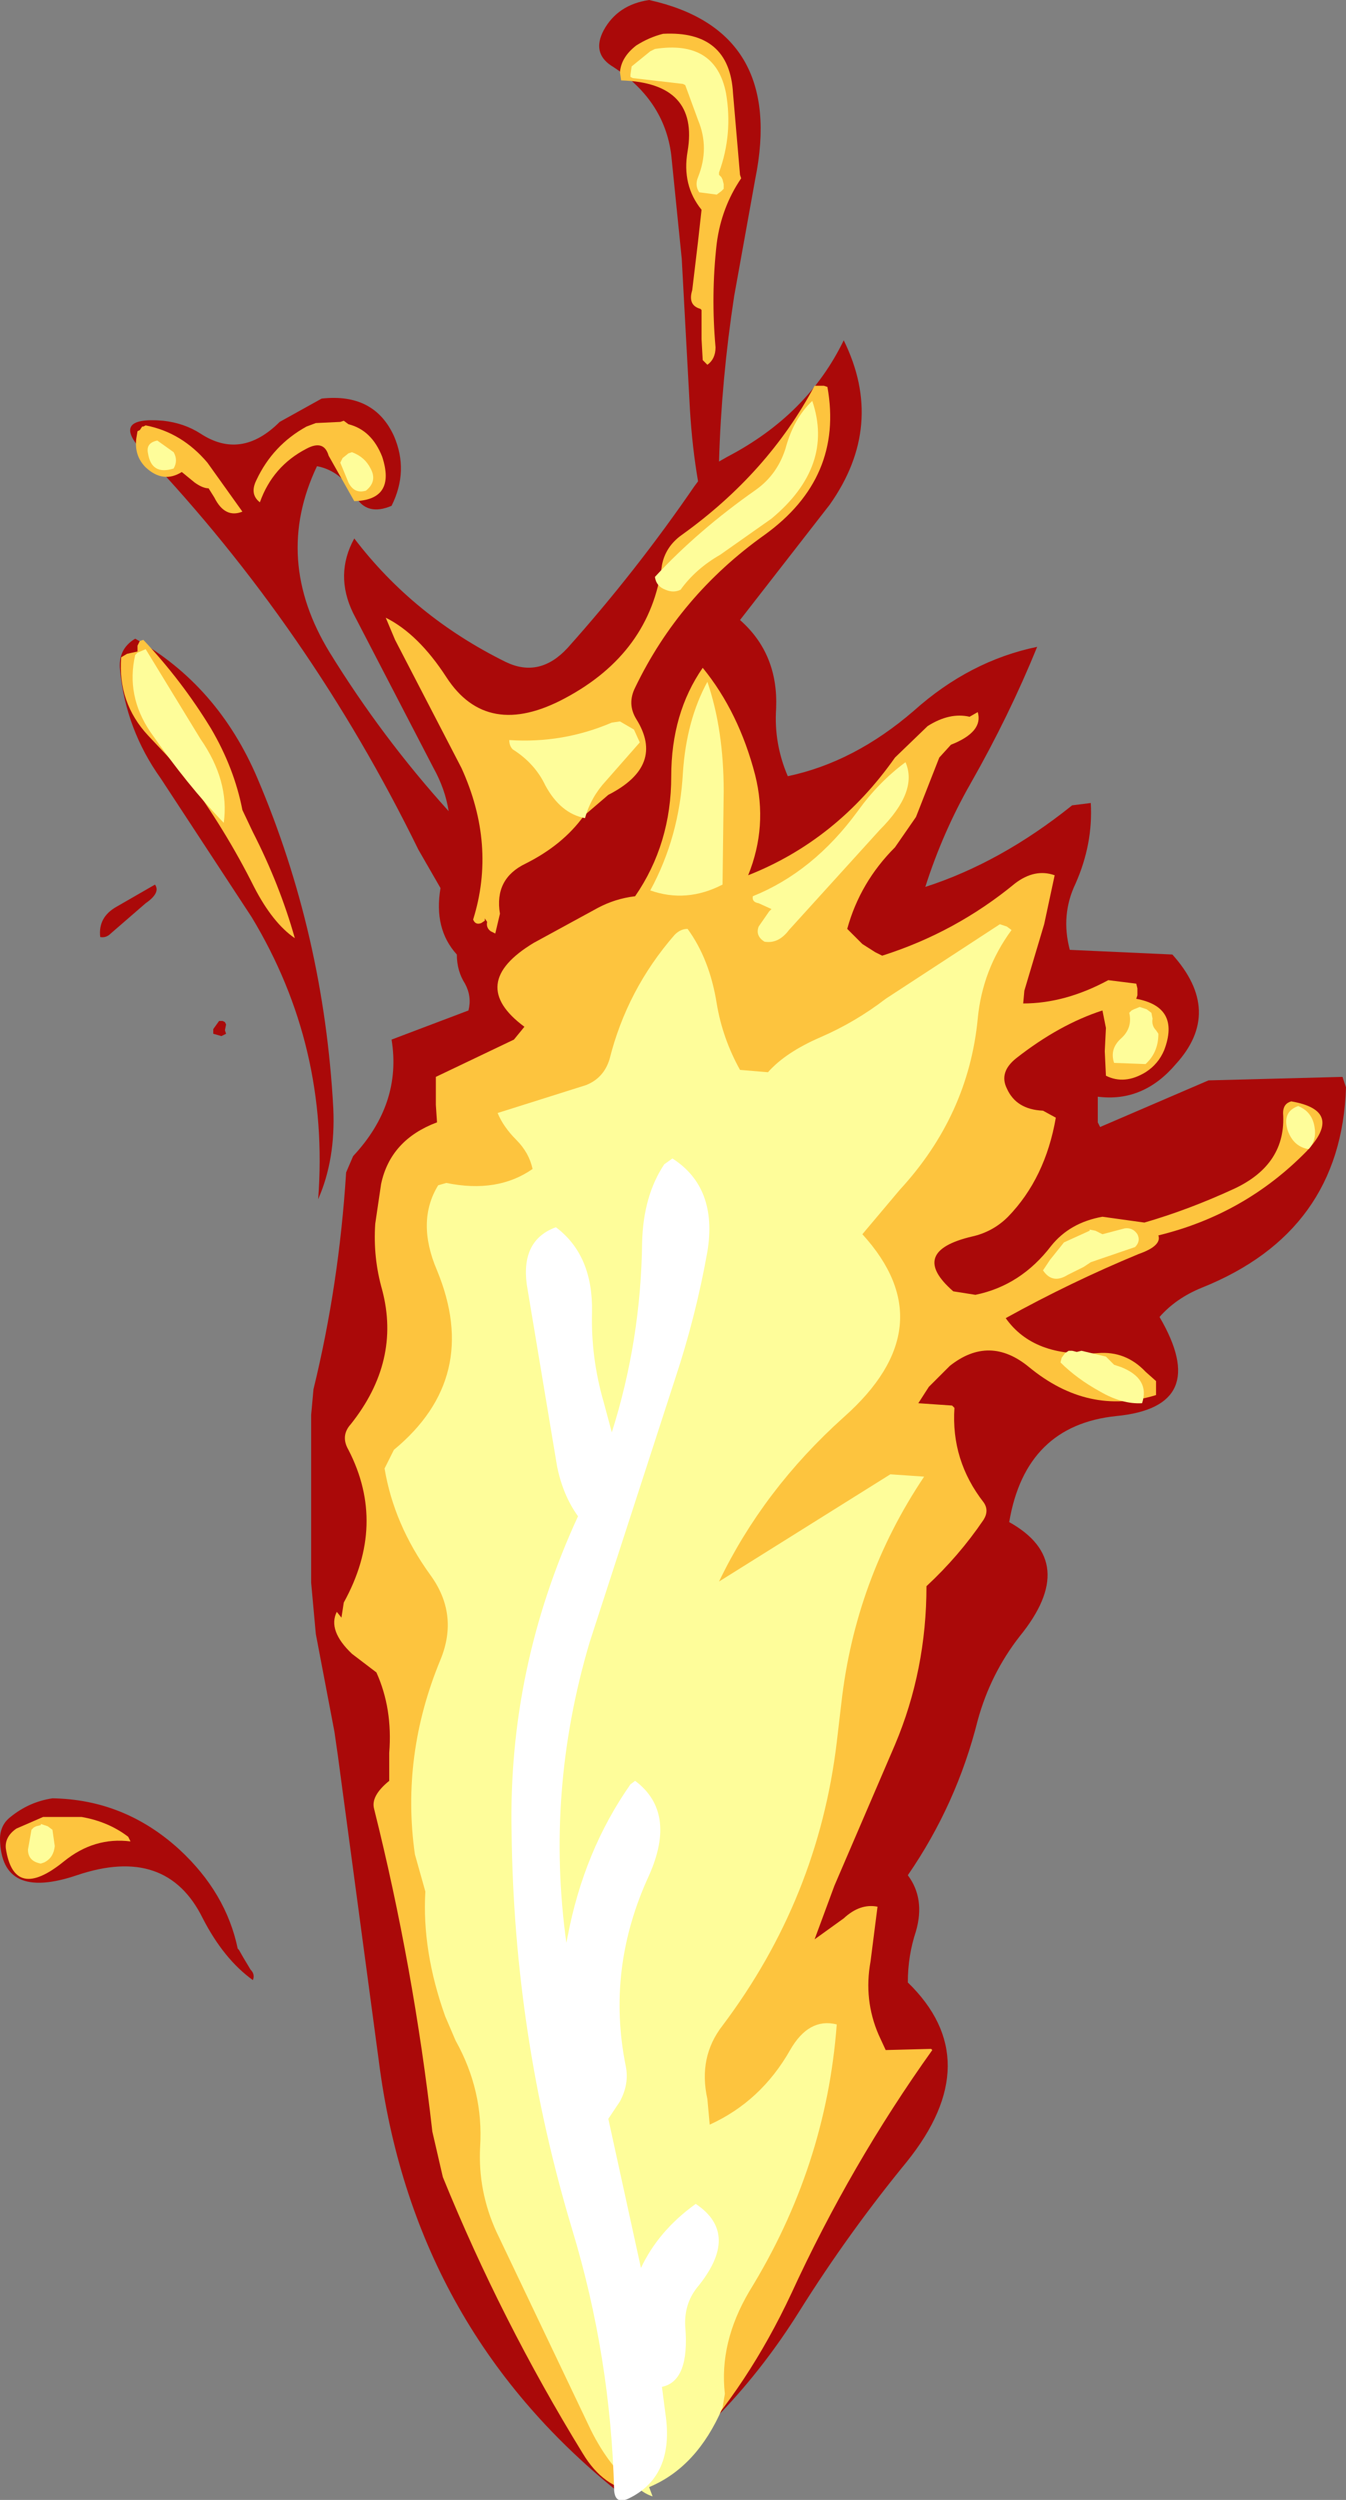 <?xml version="1.0" encoding="UTF-8" standalone="no"?>
<svg xmlns:ffdec="https://www.free-decompiler.com/flash" xmlns:xlink="http://www.w3.org/1999/xlink" ffdec:objectType="shape" height="107.25px" width="57.75px" xmlns="http://www.w3.org/2000/svg">
  <rect width="100%" height="100%" fill="#808080" stroke="none"/>
  <g transform="matrix(1.0, 0.0, 0.0, 1.0, 20.75, 152.4)">
    <path d="M7.1 -152.4 Q12.95 -151.1 11.65 -144.7 L10.75 -139.7 Q10.2 -136.1 10.1 -132.6 L10.45 -132.8 Q13.9 -134.6 15.45 -137.8 17.25 -134.15 14.85 -130.75 L11.0 -125.8 Q12.65 -124.35 12.55 -122.0 12.45 -120.5 13.05 -119.1 15.9 -119.7 18.45 -121.9 20.85 -124.05 23.75 -124.65 22.55 -121.7 20.9 -118.8 19.7 -116.7 18.95 -114.35 22.2 -115.4 25.25 -117.85 L26.05 -117.95 Q26.15 -116.2 25.4 -114.5 24.75 -113.15 25.15 -111.65 L29.55 -111.45 Q31.75 -109.0 29.7 -106.75 28.3 -105.1 26.35 -105.35 L26.35 -104.85 26.35 -104.25 26.45 -104.05 31.1 -106.05 36.85 -106.2 37.0 -105.75 Q36.8 -99.55 30.8 -97.15 29.7 -96.7 29.0 -95.9 31.25 -92.05 27.15 -91.65 23.25 -91.25 22.55 -87.1 25.6 -85.4 23.0 -82.2 21.75 -80.6 21.2 -78.6 20.3 -75.0 18.2 -71.95 18.95 -70.95 18.55 -69.55 18.2 -68.5 18.2 -67.35 21.65 -64.0 18.15 -59.65 15.65 -56.6 13.55 -53.25 10.55 -48.45 6.1 -45.45 5.95 -45.35 5.7 -45.55 -3.05 -52.6 -4.5 -64.0 L-6.25 -77.05 -6.4 -78.1 -7.2 -82.3 -7.4 -84.5 -7.4 -91.7 -7.3 -92.8 Q-6.2 -97.3 -5.9 -102.1 L-5.6 -102.8 Q-3.5 -105.05 -3.95 -107.8 L-0.65 -109.05 Q-0.5 -109.65 -0.8 -110.2 -1.15 -110.75 -1.15 -111.45 -2.15 -112.55 -1.85 -114.3 L-2.8 -115.95 Q-7.45 -125.45 -14.55 -132.95 -16.1 -134.55 -13.75 -134.35 -12.85 -134.25 -12.15 -133.8 -10.4 -132.65 -8.75 -134.3 L-6.95 -135.3 Q-4.7 -135.55 -3.85 -133.7 -3.2 -132.2 -3.95 -130.7 -5.0 -130.25 -5.5 -131.1 -6.1 -132.2 -7.15 -132.4 -9.05 -128.4 -6.6 -124.4 -4.35 -120.75 -1.5 -117.6 -1.65 -118.55 -2.15 -119.45 L-5.6 -126.1 Q-6.4 -127.75 -5.55 -129.3 -3.0 -125.95 0.95 -124.0 2.4 -123.3 3.6 -124.6 6.55 -127.9 9.05 -131.55 L9.2 -131.75 Q8.95 -133.2 8.85 -134.85 L8.5 -141.3 8.05 -145.75 Q7.75 -148.15 5.45 -149.6 4.65 -150.15 5.15 -151.1 5.75 -152.2 7.1 -152.4 M-14.95 -125.0 Q-11.4 -123.0 -9.7 -119.0 -6.85 -112.3 -6.45 -104.85 -6.35 -102.65 -7.1 -100.95 -6.6 -107.5 -9.95 -113.05 L-13.85 -119.0 Q-15.35 -121.1 -15.6 -123.65 -15.7 -124.55 -14.95 -125.0 M-14.5 -113.65 L-16.0 -112.35 Q-16.2 -112.15 -16.45 -112.2 -16.55 -113.05 -15.75 -113.5 L-14.1 -114.45 Q-13.85 -114.1 -14.5 -113.65 M-11.25 -107.95 L-11.6 -108.05 -11.6 -108.25 -11.35 -108.6 -11.2 -108.6 -11.1 -108.55 -11.05 -108.45 -11.1 -108.2 -11.05 -108.05 -11.25 -107.95 M-20.3 -74.45 Q-19.5 -75.1 -18.5 -75.25 -15.4 -75.2 -13.05 -73.05 -11.05 -71.2 -10.55 -68.8 L-10.5 -68.75 -10.3 -68.4 -10.0 -67.9 Q-9.8 -67.7 -9.9 -67.45 -11.15 -68.35 -12.05 -70.1 -13.6 -73.25 -17.45 -71.95 -20.7 -70.85 -20.75 -73.5 -20.75 -74.1 -20.3 -74.45" fill="#aa0909" fill-rule="evenodd" stroke="none"/>
    <path d="M7.7 -150.95 Q10.55 -151.1 10.7 -148.4 L11.0 -144.9 11.05 -144.75 Q10.2 -143.5 10.0 -141.95 9.75 -139.75 9.95 -137.5 9.95 -137.0 9.6 -136.75 L9.4 -136.95 9.35 -137.85 9.35 -139.1 9.3 -139.15 Q8.75 -139.3 8.95 -139.95 L9.2 -142.05 9.35 -143.4 Q8.5 -144.45 8.75 -145.9 9.25 -148.85 5.9 -148.95 L5.85 -149.3 Q5.9 -149.95 6.55 -150.45 7.1 -150.8 7.7 -150.95 M14.6 -135.85 L14.75 -135.8 Q15.45 -131.9 12.05 -129.45 8.4 -126.85 6.5 -122.9 6.15 -122.2 6.55 -121.55 7.8 -119.55 5.35 -118.3 L4.3 -117.4 Q3.4 -116.15 1.8 -115.35 0.45 -114.7 0.7 -113.2 L0.5 -112.35 0.3 -112.45 Q0.1 -112.6 0.15 -112.85 L0.05 -113.0 0.05 -112.9 -0.1 -112.8 Q-0.35 -112.7 -0.45 -112.95 0.55 -116.15 -0.95 -119.45 L-3.8 -124.95 -4.2 -125.9 Q-2.8 -125.2 -1.6 -123.35 0.15 -120.65 3.5 -122.45 7.15 -124.4 7.65 -128.15 7.8 -128.95 8.5 -129.45 12.2 -132.1 14.2 -135.85 L14.6 -135.85 M9.4 -123.75 Q10.95 -121.85 11.65 -119.15 12.2 -116.95 11.35 -114.85 15.15 -116.35 17.65 -119.9 L19.05 -121.25 Q20.0 -121.85 20.85 -121.65 L21.2 -121.85 Q21.45 -121.0 20.05 -120.45 L19.55 -119.9 18.55 -117.35 17.65 -116.05 Q16.15 -114.55 15.6 -112.55 L16.25 -111.9 16.8 -111.55 17.1 -111.4 Q20.25 -112.4 22.8 -114.5 23.65 -115.15 24.5 -114.85 L24.05 -112.75 23.2 -109.9 23.15 -109.35 Q24.95 -109.35 26.8 -110.35 L28.0 -110.2 28.05 -110.0 28.05 -109.7 28.0 -109.55 Q29.9 -109.2 29.2 -107.35 28.95 -106.75 28.4 -106.4 27.5 -105.85 26.7 -106.25 L26.65 -107.3 26.7 -108.3 26.55 -109.05 Q24.7 -108.45 22.85 -107.0 22.1 -106.4 22.45 -105.7 22.85 -104.8 24.0 -104.75 L24.55 -104.45 Q24.1 -101.85 22.5 -100.2 21.85 -99.55 20.95 -99.35 18.2 -98.7 20.15 -97.0 L21.1 -96.85 Q23.05 -97.25 24.35 -98.95 25.15 -99.95 26.55 -100.2 L28.35 -99.95 Q30.25 -100.5 32.2 -101.4 34.45 -102.45 34.3 -104.65 34.3 -105.05 34.65 -105.15 36.95 -104.75 35.3 -103.0 32.65 -100.3 28.95 -99.4 29.1 -98.95 28.1 -98.6 25.2 -97.4 22.4 -95.85 23.6 -94.15 26.35 -94.35 27.55 -94.45 28.4 -93.55 L28.85 -93.15 28.85 -93.0 28.85 -92.75 28.85 -92.6 28.85 -92.55 Q25.95 -91.65 23.4 -93.75 21.7 -95.15 20.0 -93.8 L19.1 -92.9 18.65 -92.2 20.1 -92.1 20.2 -92.0 Q20.05 -89.75 21.45 -87.95 21.7 -87.6 21.45 -87.2 20.4 -85.65 19.0 -84.35 19.0 -80.75 17.65 -77.55 L15.05 -71.5 14.2 -69.2 15.45 -70.1 Q16.15 -70.75 16.9 -70.6 L16.6 -68.25 Q16.3 -66.6 16.95 -65.1 L17.25 -64.45 19.2 -64.5 19.25 -64.45 Q15.75 -59.55 13.2 -54.0 11.35 -50.05 8.7 -47.2 L7.55 -45.95 Q6.8 -45.55 6.75 -45.95 L7.3 -46.2 6.0 -46.1 6.55 -45.5 Q5.15 -45.65 4.25 -47.15 0.75 -52.85 -1.75 -59.0 L-2.2 -60.95 Q-3.0 -68.0 -4.7 -74.8 -4.85 -75.35 -4.05 -76.0 L-4.05 -77.2 Q-3.9 -79.1 -4.6 -80.65 L-5.65 -81.45 Q-6.7 -82.45 -6.3 -83.25 L-6.1 -83.0 -6.0 -83.65 Q-4.15 -87.0 -5.8 -90.2 -6.15 -90.8 -5.7 -91.3 -3.55 -94.0 -4.35 -97.05 -4.75 -98.45 -4.65 -99.9 L-4.4 -101.6 Q-4.0 -103.5 -2.0 -104.25 L-2.05 -105.0 -2.05 -105.95 -2.05 -106.2 1.3 -107.8 1.75 -108.35 Q-0.75 -110.2 2.15 -111.95 L4.9 -113.45 Q5.65 -113.85 6.5 -113.95 8.05 -116.2 8.05 -119.1 8.05 -121.8 9.4 -123.75 M-6.15 -134.3 L-6.0 -134.35 -5.8 -134.2 Q-4.8 -133.95 -4.35 -132.8 -3.75 -130.95 -5.55 -130.9 L-6.65 -132.85 Q-6.85 -133.55 -7.6 -133.15 -9.05 -132.4 -9.6 -130.85 -10.05 -131.2 -9.75 -131.8 -9.05 -133.3 -7.6 -134.1 L-7.2 -134.25 -6.15 -134.3 M-5.45 -131.6 L-5.45 -131.65 -5.5 -131.65 -5.45 -131.6 M-14.5 -134.15 Q-12.95 -133.85 -11.85 -132.55 L-10.35 -130.45 Q-11.1 -130.15 -11.55 -131.05 L-11.8 -131.45 Q-12.05 -131.45 -12.4 -131.7 L-12.95 -132.15 Q-13.75 -131.65 -14.5 -132.35 -15.0 -132.85 -14.9 -133.6 L-14.85 -133.9 -14.75 -133.95 -14.65 -134.1 -14.6 -134.1 -14.5 -134.15 M-14.6 -124.95 Q-12.95 -123.2 -11.7 -121.15 -10.7 -119.45 -10.35 -117.65 L-9.9 -116.7 Q-8.75 -114.45 -8.1 -112.15 -9.05 -112.8 -9.85 -114.35 -11.1 -116.85 -12.8 -119.15 L-14.4 -120.85 Q-15.7 -122.25 -15.55 -124.2 L-15.3 -124.35 -14.85 -124.45 -14.85 -124.7 -14.75 -124.9 -14.6 -124.95 M-15.25 -73.6 L-15.15 -73.4 Q-16.7 -73.6 -18.0 -72.55 -20.15 -70.8 -20.5 -73.1 -20.55 -73.6 -20.05 -73.95 L-18.9 -74.45 -17.25 -74.45 Q-16.1 -74.25 -15.25 -73.6" fill="#fdc43e" fill-rule="evenodd" stroke="none"/>
    <path d="M7.15 -150.2 L7.35 -150.3 Q9.95 -150.7 10.4 -148.4 10.7 -146.65 10.1 -145.0 L10.1 -144.9 10.2 -144.8 10.25 -144.7 10.3 -144.5 10.3 -144.3 10.2 -144.2 10.0 -144.05 9.25 -144.15 Q9.05 -144.45 9.2 -144.8 9.7 -146.05 9.2 -147.25 L8.65 -148.75 8.55 -148.8 6.4 -149.05 6.3 -149.1 6.3 -149.2 6.35 -149.55 7.15 -150.2 M14.1 -135.2 Q15.05 -132.4 12.35 -130.15 L10.15 -128.6 Q9.1 -128.0 8.45 -127.1 8.15 -126.95 7.8 -127.1 7.4 -127.25 7.35 -127.65 9.2 -129.65 11.7 -131.4 12.6 -132.05 12.95 -133.15 13.3 -134.45 14.1 -135.2 M1.1 -120.65 Q3.4 -120.5 5.5 -121.4 L5.85 -121.45 6.45 -121.1 6.7 -120.55 5.25 -118.9 Q4.6 -118.2 4.35 -117.3 3.3 -117.5 2.65 -118.7 2.2 -119.65 1.25 -120.25 1.1 -120.4 1.1 -120.65 M9.6 -123.15 Q10.3 -121.1 10.3 -118.45 L10.25 -114.45 Q8.7 -113.65 7.15 -114.2 8.4 -116.5 8.55 -119.25 8.7 -121.5 9.6 -123.15 M22.65 -112.5 Q21.4 -110.8 21.2 -108.7 20.8 -104.55 17.85 -101.35 L16.25 -99.45 Q19.85 -95.5 15.45 -91.6 12.0 -88.5 10.1 -84.55 L17.45 -89.15 18.9 -89.05 Q15.95 -84.65 15.35 -79.35 L15.15 -77.65 Q14.35 -70.95 10.25 -65.5 9.2 -64.15 9.6 -62.35 L9.7 -61.25 Q11.9 -62.25 13.15 -64.45 13.95 -65.85 15.15 -65.55 14.7 -59.45 11.4 -54.1 10.1 -51.9 10.35 -49.7 L10.25 -49.1 Q9.15 -46.55 7.1 -45.7 L7.25 -45.3 Q6.95 -45.4 6.7 -45.6 L6.55 -45.55 6.45 -45.75 Q5.4 -46.55 4.6 -48.15 L0.55 -56.65 Q-0.25 -58.4 -0.15 -60.3 0.0 -62.7 -1.2 -64.85 L-1.65 -65.9 Q-2.65 -68.7 -2.5 -71.25 L-2.95 -72.85 Q-3.55 -77.1 -1.85 -81.2 -1.05 -83.15 -2.3 -84.85 -3.85 -87.0 -4.25 -89.4 L-3.85 -90.2 Q-0.1 -93.3 -2.0 -97.9 -2.9 -100.0 -1.95 -101.55 L-1.6 -101.65 Q0.6 -101.2 2.1 -102.25 1.95 -102.95 1.4 -103.5 0.85 -104.05 0.6 -104.65 L4.4 -105.85 Q5.15 -106.15 5.4 -106.95 6.15 -109.95 8.2 -112.3 8.45 -112.55 8.75 -112.55 9.7 -111.25 10.0 -109.35 10.25 -107.85 11.0 -106.5 L12.2 -106.4 Q12.95 -107.25 14.45 -107.9 15.95 -108.55 17.25 -109.55 L22.15 -112.75 22.45 -112.65 22.65 -112.5 M27.8 -109.05 L27.9 -109.1 28.15 -109.2 28.45 -109.1 28.65 -108.95 28.7 -108.7 Q28.65 -108.4 28.85 -108.2 L28.95 -108.05 Q28.95 -107.25 28.4 -106.75 L27.05 -106.8 Q26.85 -107.4 27.35 -107.85 27.85 -108.3 27.7 -108.95 L27.8 -109.05 M25.1 -94.45 L25.25 -94.45 25.45 -94.4 25.65 -94.45 26.7 -94.2 27.05 -93.85 27.35 -93.75 Q28.6 -93.25 28.25 -92.2 27.4 -92.15 26.45 -92.7 25.45 -93.25 24.75 -93.95 L24.8 -94.15 24.95 -94.35 25.1 -94.45 M24.9 -99.1 L26.0 -99.6 26.0 -99.65 26.25 -99.6 26.55 -99.45 27.5 -99.7 Q27.85 -99.75 28.05 -99.45 28.2 -99.15 27.95 -98.9 L26.05 -98.25 25.75 -98.05 25.25 -97.8 25.05 -97.7 Q24.4 -97.3 24.0 -97.9 L24.3 -98.35 24.9 -99.1 M35.4 -103.1 Q34.75 -103.2 34.5 -103.9 34.25 -104.7 34.95 -104.95 35.55 -104.7 35.65 -104.05 35.75 -103.5 35.4 -103.1 M12.25 -113.3 L12.35 -113.4 11.8 -113.65 Q11.5 -113.7 11.55 -113.95 14.15 -115.0 16.05 -117.6 16.95 -118.85 18.1 -119.7 18.65 -118.45 17.0 -116.8 L13.1 -112.5 Q12.65 -111.9 12.05 -112.0 11.65 -112.25 11.8 -112.65 L12.25 -113.3 M-5.05 -131.35 Q-5.55 -131.2 -5.8 -131.7 L-6.15 -132.55 -6.05 -132.75 -5.8 -132.95 -5.65 -133.0 Q-5.1 -132.8 -4.85 -132.3 -4.55 -131.75 -5.05 -131.35 M-13.3 -132.3 Q-14.25 -132.0 -14.4 -132.95 -14.5 -133.4 -14.0 -133.5 L-13.3 -133.0 Q-13.1 -132.65 -13.3 -132.3 M-14.95 -124.3 L-14.85 -124.4 -14.5 -124.55 -12.15 -120.7 Q-10.9 -118.9 -11.15 -117.1 -12.7 -118.7 -14.3 -121.0 -15.35 -122.55 -14.95 -124.3 M-18.5 -73.9 L-18.4 -73.2 Q-18.45 -72.7 -18.85 -72.5 L-19.0 -72.45 Q-19.55 -72.55 -19.55 -73.05 L-19.4 -73.9 -19.3 -74.0 -19.2 -74.05 -19.0 -74.1 -19.0 -74.15 -18.7 -74.05 -18.5 -73.9" fill="#fefd9a" fill-rule="evenodd" stroke="none"/>
    <path d="M4.65 -96.1 Q4.6 -94.15 5.15 -92.25 L5.5 -90.95 Q6.75 -94.9 6.8 -99.1 6.85 -101.1 7.75 -102.45 L8.1 -102.7 Q10.05 -101.45 9.6 -98.7 9.1 -95.9 8.2 -93.2 L4.55 -81.95 Q2.65 -75.55 3.55 -69.05 L3.6 -69.3 Q4.3 -73.0 6.3 -75.85 L6.5 -76.0 Q8.3 -74.65 7.1 -71.95 5.25 -67.95 6.1 -63.75 6.25 -63.0 5.85 -62.25 L5.35 -61.5 6.75 -55.1 Q7.5 -56.7 9.1 -57.85 11.05 -56.55 9.15 -54.25 8.6 -53.55 8.65 -52.6 8.85 -50.25 7.65 -50.0 L7.8 -48.85 Q8.2 -46.15 6.2 -45.2 5.65 -44.95 5.6 -45.55 5.45 -51.3 3.8 -56.75 1.3 -65.05 1.2 -73.8 1.05 -80.85 4.05 -87.35 3.4 -88.25 3.15 -89.5 L1.85 -97.3 Q1.6 -99.2 3.1 -99.75 4.7 -98.55 4.65 -96.1" fill="#ffffff" fill-rule="evenodd" stroke="none"/>
  </g>
</svg>
